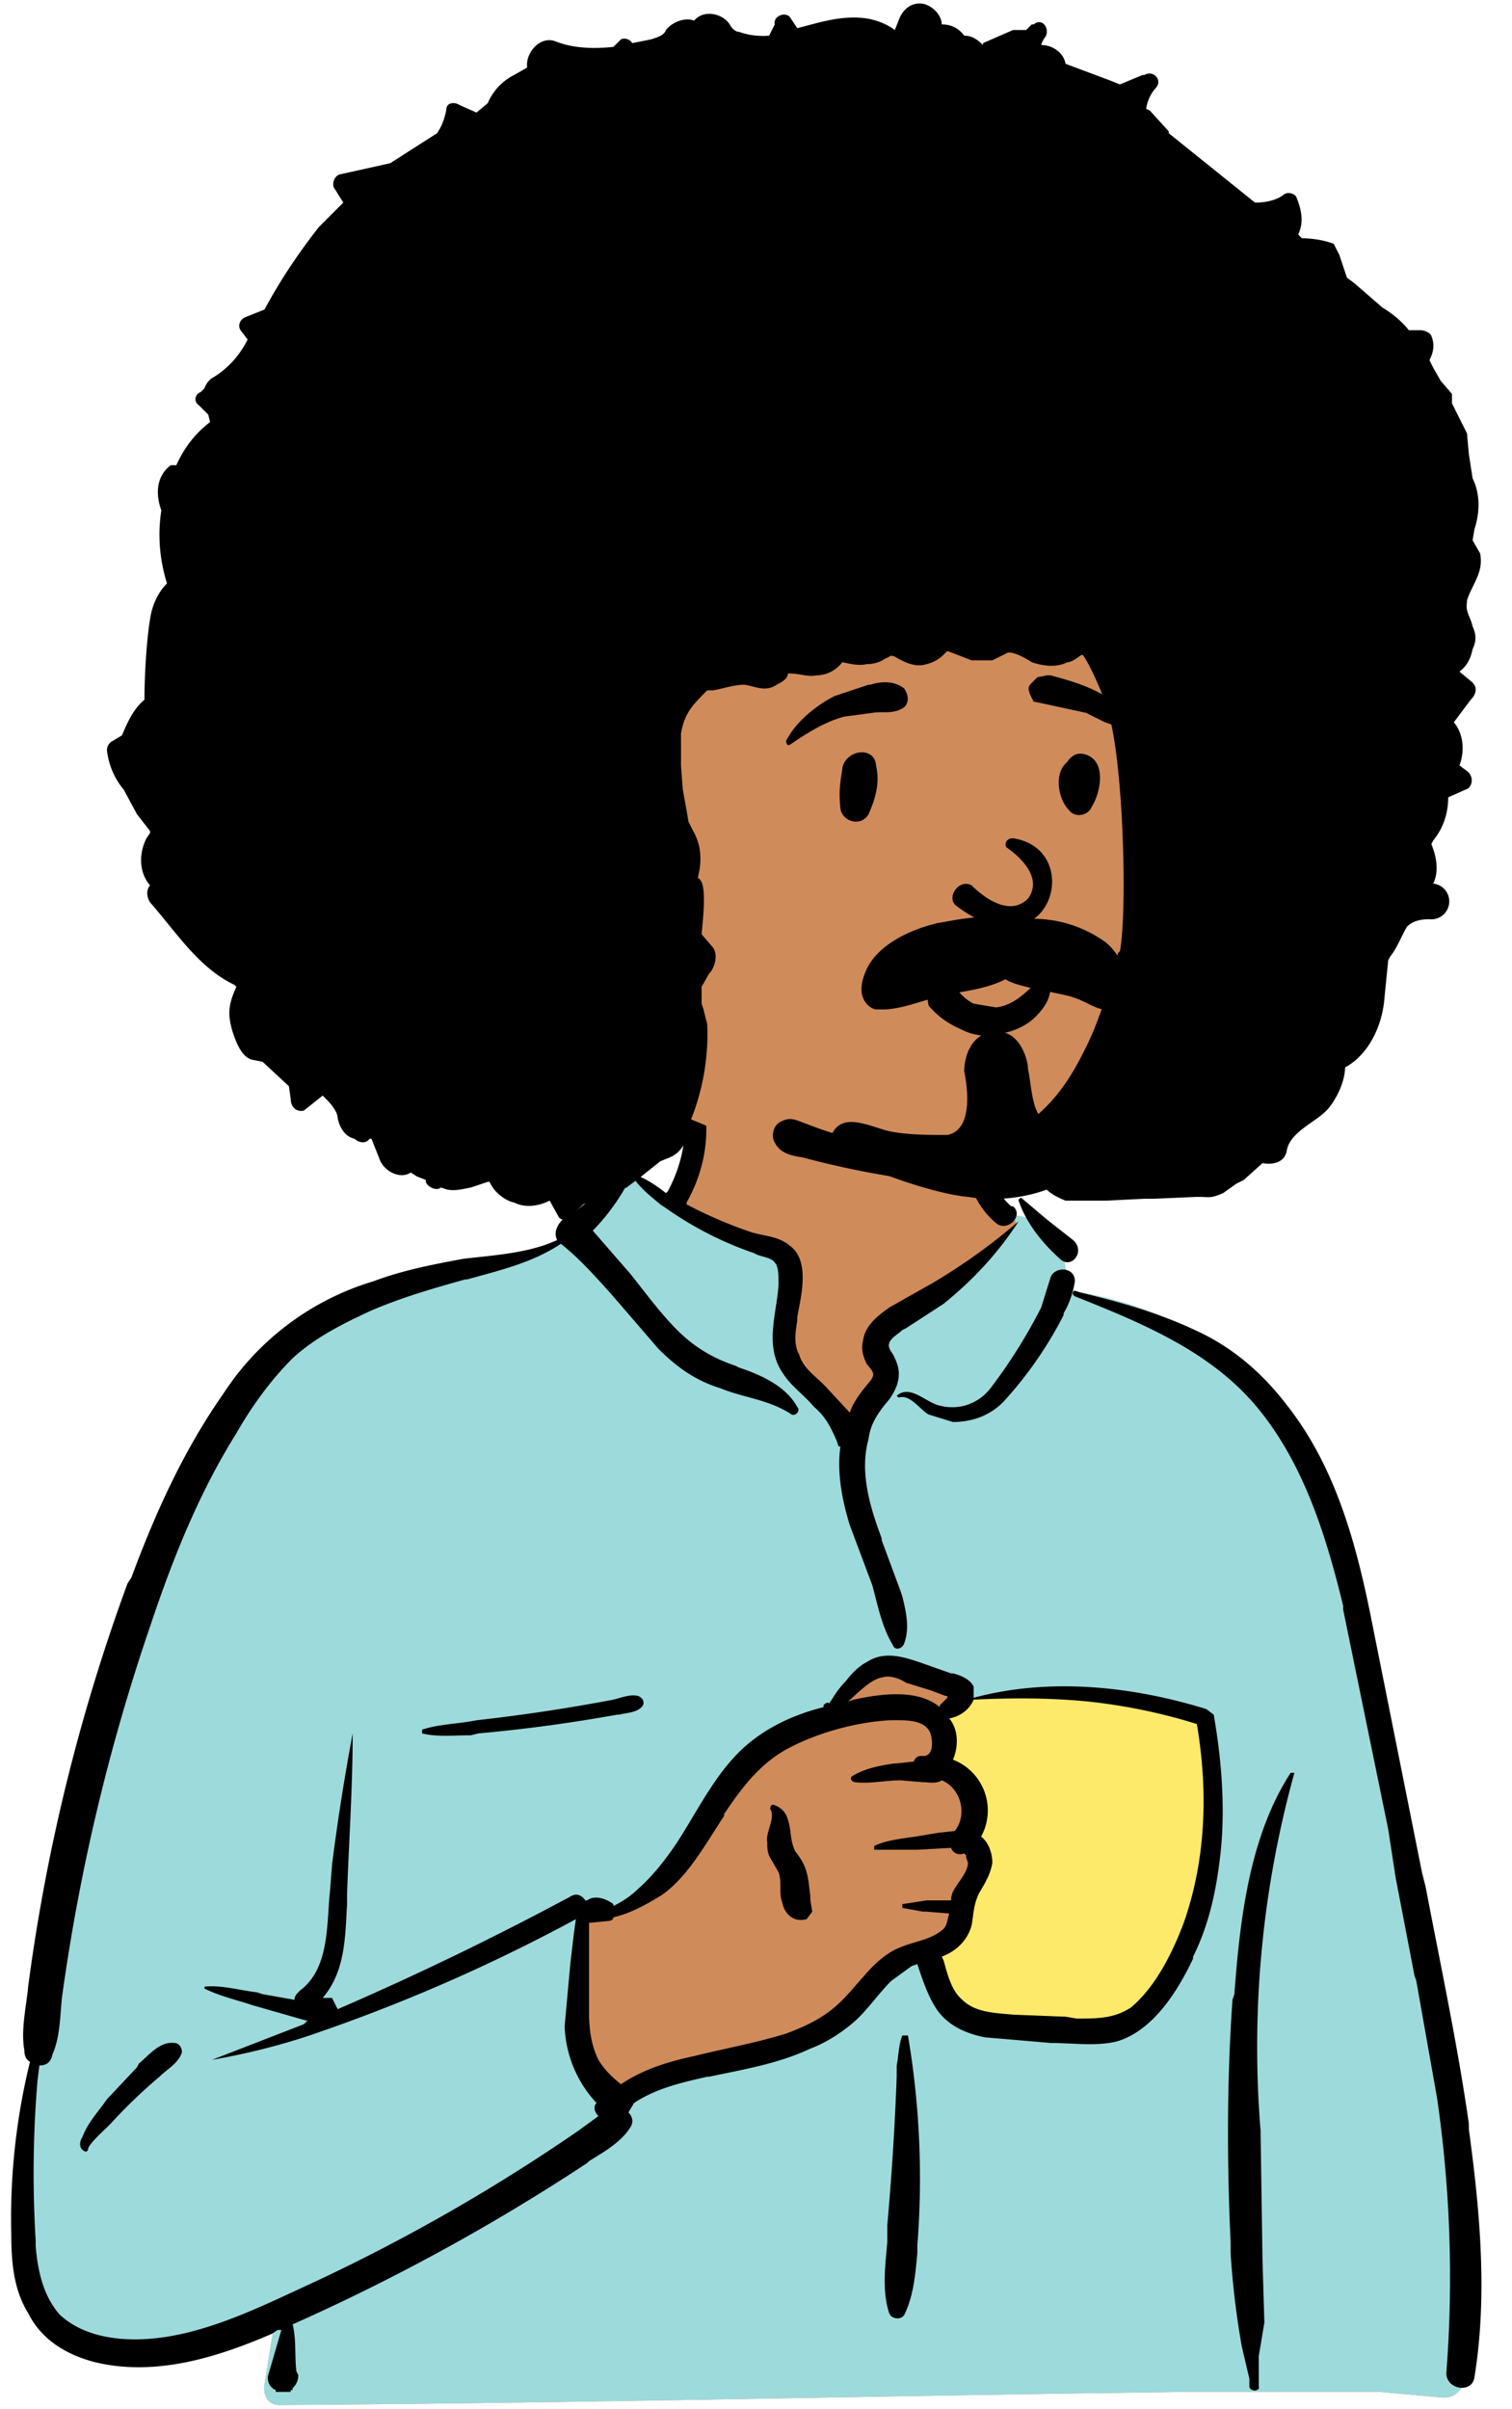 <svg xmlns="http://www.w3.org/2000/svg" overflow="visible" viewBox="165 58 806 1284"><g fill="none" fill-rule="evenodd"><path fill="#FDEA6B" d="M608 918h229v282H608z"/><path fill="#d08b5b" d="M541 642c25-19 87-27 113-9s29 48 41 75c12-6 31 2 34 13 4 5 4 19 7 25 123 20 142 116 157 226 20 110 64 221 45 335l6 12c5 7-1 18-10 17l-34-3H799c-162 2-323 6-485 7-6 0-9-5-8-11l5-31c-38 10-79 13-117 1-3-3 6-1 7-1-35-24-24-75-21-111 19-125 26-263 101-369 32-44 79-78 134-86h1c16-2 34-3 48-11 15-13 22-36 39-36 5 0 12 7 20 11 1-10 7-19 8-27 1-10-1-18 10-27Zm265 333c-34-24-124-12-126-11-4 3-6 3-9 7l-7 1c-5 2-1 8 4 6-3 14 7 24 11 39v17c0 7 7 14 6 20-4 21-26 42-17 63 6 12 24 18 36 22 25 10 69 0 83-22 8-11 17-40 21-49l1-14c3-36 5-74-3-79Z"/><path fill="#9DDADB" d="m501 685 10 6 58 28c11 4 17 7 17 12v44c0 6 10 20 31 41l20-20-1-2-3-22c0-4 19-19 57-45l17-16-2-5c10 0 21 7 24 15 4 5 4 19 7 25 123 20 142 116 157 226 20 110 64 221 45 335l6 12c5 7-1 18-10 17l-34-3H799c-162 2-323 6-485 7-6 0-9-5-8-11l5-31c-38 10-79 13-117 1-3-3 6-1 7-1-35-24-24-75-21-111 19-125 26-263 101-369 32-44 79-78 134-86h3c15-2 32-3 46-11 15-13 22-35 37-36Zm139 261c-6 0-18 9-35 27h-2c-21 10-35 19-42 26-7 8-21 27-41 60l-30 17h-11l-8 58 19 42 44-15 71-19 41-41 23-8c-3 8-4 16-1 24 6 12 24 18 36 22 25 10 69 0 83-22 8-11 17-40 21-49l2-19c2-34 4-69-4-74-34-24-124-12-126-11-4 3-6 3-9 7h-1l7-9-2-2c-18-9-30-14-35-14Zm28 32c-3 14 6 24 10 37l-11-21v-16h1Z"/><path fill="#000" d="M497 683c2-2 6 0 4 3a112 112 0 0 1-20 28l20 23c8 10 16 21 25 30s19 15 31 19l2 1c12 4 25 10 31 21 2 2-1 5-3 4-12-8-26-9-38-14-13-4-23-11-33-21l-25-29c-9-10-17-19-27-27-15 10-32 14-50 19h-1c-18 5-35 10-51 17-15 7-29 14-41 25-12 12-22 26-30 40-20 32-34 67-46 103a1054 1054 0 0 0-47 198c-1 10-1 21-5 30-1 5-4 6-7 6l-1 8a588 588 0 0 0-1 85v3c1 13 4 27 13 37 11 10 26 13 40 13 31 0 62-15 90-28a976 976 0 0 0 146-83l11-8c-2-2-3-5-1-7a63 63 0 0 1-17-41l3-33 2-17 1-7a918 918 0 0 1-142 62l-3 1a367 367 0 0 1-49 12l49-19 2-2h-1l-28-8c-9-3-18-5-26-9v-1c9-1 19 2 28 3l3 1 17 3c0-2 1-3 3-5 16-12 14-36 16-54l1-13a1187 1187 0 0 1 11-70c0 29-2 57-3 86v5c-1 18-1 36-13 50h5l3 6a1637 1637 0 0 0 124-60c3-2 6-1 8 2h1c4-3 10-1 14 2v1c4-2 9-5 13-9 8-7 15-16 21-25 11-17 20-36 35-50 12-11 27-18 43-22v-1c1-1 2-2 3-1l2-3a50 50 0 0 1 7-9c3-4 7-8 11-10 9-6 19-3 28 0l17 6h1c4 1 9 3 11 7v6c41-11 85-6 124 6l4 3c4 23 6 47 4 70-2 21-6 41-15 59v1c-8 17-21 38-40 44-11 3-24 1-36 1l-35-3c-10-2-19-6-25-14-5-7-8-16-11-25l-3 1-11 8c-7 7-13 16-20 22s-15 11-23 14c-17 8-35 11-54 15h-1c-13 3-27 6-39 14l-3 5c2 2 3 5 1 8-5 8-14 13-22 18l-1 1a1090 1090 0 0 1-157 86c2 8 1 17 2 25l1 2c0 3-1 5-3 7v1-1 1h-1v1h-8v-1c-3-1-5-5-4-8l7-24h-2l-3 2c-30 13-63 23-95 15-15-4-28-12-35-26-8-13-9-28-9-43a348 348 0 0 1 10-91c-2-1-3-3-3-6-2-11 1-23 2-34a1004 1004 0 0 1 53-215l2-3c13-35 28-68 49-98a145 145 0 0 1 80-60c16-6 32-9 48-12 17-2 35-3 50-10-2-4 0-8 3-11 11-7 22-16 32-25Zm356 320h2a547 547 0 0 0-18 191v2l1 67 1 33-3 18v16c1 3-5 3-5 0v-4l-4-17a444 444 0 0 1-6-50v-6c-2-43-2-86 1-129l1-3c3-40 8-84 30-118ZM738 749c-2-1-1-3 0-3l3 1c21 5 42 11 61 20 20 9 36 23 49 40 26 33 37 74 45 114l27 135 2 8c8 42 17 84 23 126v3c6 44 10 89 3 132-1 9-15 7-15-2a663 663 0 0 0-5-147l-11-62-1-3-10-52-4-26-24-117v-2c-9-37-21-76-46-106s-62-45-97-59Zm-92 394h3a456 456 0 0 1 5 112v4c-1 11-2 23-7 33-2 3-7 2-8-1-4-12-2-26-1-38v-9a1499 1499 0 0 0 5-79v-6c1-5 1-11 3-16Zm-408 17 1-2c5-4 11-12 19-11 2 0 4 2 4 5-2 6-8 9-12 13a281 281 0 0 0-26 25l-2 2c-1 1-11 10-10 12l-1 1c-4-1-4-5-2-8 3-8 9-14 13-20l16-17Zm423-178c-3-8-15-7-22-7-17 1-36 6-52 14s-26 21-36 36v1c-10 15-19 32-33 42-8 5-17 10-26 12 0 1-1 2-3 2l-10 1v48c0 8 1 17 5 25 3 5 7 9 12 13 12-8 25-12 39-15 16-4 33-7 49-12 8-3 15-6 22-11s12-11 18-18l1-1c5-6 12-13 20-16 7-3 16-4 22-9 3-2 3-6 4-9l-12-1h-2l-11-2v-2l13-2h13c0-3 1-5 3-8s6-8 6-12l-1-3v-1l-1-1c-3 1-6 0-7-3l-18 1h-23v-2c6-3 15-4 22-5l12-2 9-1c7-9 3-23-7-27-3 2-7 1-10 1l-12-1c-8 0-17 2-24 1-2 0-3-2-2-3 6-4 15-6 23-7h1l9-1c1-2 2-3 4-3h2c5-1 4-9 3-12Zm-328 152Zm412-169c-20-2-41-2-61-1-2 5-7 9-13 10 5 6 5 15 2 22a29 29 0 0 1 15 41c4 3 6 9 6 14-1 6-4 11-7 16-3 6-3 11-4 17-2 8-8 14-16 17l1 2c2 7 4 16 10 21 7 7 18 7 28 8h1l26 1 6 1c11 0 20 0 29-6 13-11 22-29 28-45 12-34 13-71 7-106-19-6-39-10-58-12Zm-168 55c4 1 7 4 8 8 2 6 1 11 4 17 4 5 6 9 7 16l1 8v2l1 6-3 4c-7 2-12-3-13-9-2-5 0-11-2-16l-4-7c-2-3-2-6-2-9-1-5 4-12 2-17-1-1 0-3 1-3Zm-85-56c4-1 9-3 13-2 3 1 4 4 2 6-3 3-8 3-12 4h-1a841 841 0 0 1-74 10l-4 1c-9 0-18 1-26-1v-2c9-3 19-3 29-5a964 964 0 0 0 73-11Zm156-9c-3-2-8-4-12-3-7 1-13 8-19 13l3-1c14-3 34-6 46 4v-1l3-3 1-1v-1h-1l-8-3-13-4ZM530 652c-1-8 11-8 11 0 2 16-2 33-10 47v1a235 235 0 0 0 35 15c7 2 14 2 20 7 11 8 6 27 4 38v2c-1 6-2 13 1 18 2 7 8 11 13 16l1 1 13 14c2-6 6-11 11-17 3-4 1-5-2-9-2-4-3-8-2-12 1-8 7-13 14-18l23-13a319 319 0 0 0 46-33c-11 17-24 31-40 44l-20 13-2 1c-2 2-6 4-7 7s2 5 3 8c4 8 2 15-3 22-6 7-10 13-11 21-5 18 1 37 7 53v1l10 27 1 3c2 8 4 17 1 25-1 3-5 4-6 1-6-10-8-21-11-32l-12-32c-4-13-7-28-5-42h-1l-1-3c-3-7-6-13-12-18-5-6-12-11-16-17-11-15-4-32-3-48v-2c0-3 0-8-2-10-2-3-8-3-11-5a186 186 0 0 1-47-24l-3-2c-6-5-11-9-15-15l1-1c6 2 12 6 17 10l1-1c7-13 10-27 9-41Zm195 87c2-6 13-6 13 2-1 6-3 12-6 17v1a210 210 0 0 1-31 45c-7 8-17 12-28 12l-13-4c-5-3-10-11-16-9l-1-1c7-6 15 3 22 5 10 3 21 0 28-9a283 283 0 0 0 27-43l5-16Zm-17-41c0-1 1-2 2-1l13 11 14 11c7 6-1 16-7 10-9-8-18-19-22-31Zm-26-32c2-7 13-4 12 3-3 12 1 24 10 32h1c6 5-3 14-9 9a43 43 0 0 1-14-44Z"/><path fill="#d08b5b" d="M780 455c-7-84-28-158-126-161-44 0-89 10-130 27-99 50-130 231-43 304v2c18 12 38 22 58 30 53 23 116 33 170 8 83-35 85-134 71-210Z"/><path fill="#000" d="M943 416c4-3 6-7 7-12 2-4 2-8 0-12-1-5-4-8-3-13v-1c3-9 9-15 7-25l-4-7 1-6c3-9 3-19-1-27l-2-13-1-11-8-16v-5l-6-7-4-7-2-4c2-4 3-8 1-13-1-2-4-3-6-3h-6c-4-5-9-9-14-12l-15-13-4-3-4-12-3-6c-5-2-12-3-17-3l-2-2c3-6 2-13-1-20-1-2-5-3-7-1-4 3-10 4-15 4l-46-37v-1l-10-11-2-1a21 21 0 0 1 5-11c4-4-1-10-6-7h-1l-12 5-5-2-16-6-8-3c-1-6-7-10-13-10a12 12 0 0 1 2-4c3-4-1-11-6-7h-1l-3 3h-7l-16 7v1c-3-3-6-5-10-5-3-4-7-6-12-6 0-5-5-10-10-11-6-1-11 3-13 9l-2 5c-4-3-9-5-14-6-12-2-23 1-34 4l-4 1-4-6c-3-3-9 0-8 4l-3 6a38 38 0 0 1-16-2c-2 0-4-2-5-4-4-6-14-8-19-2-5-2-12 1-15 5-1 3-5 4-8 5l-10 2c-1-2-4-3-6-2l-4 4c-10 1-21 1-31-3-8-3-16 6-15 14l-7 4a30 30 0 0 0-14 15l-6 5-9-4c-3-2-7-1-7 2-1 6-3 10-5 13l-25 16-27 6c-3 1-4 5-3 7l5 8-13 13c-11 14-21 29-29 44l-10 4c-3 1-5 5-2 8l3 4c-4 8-10 15-18 20-2 1-4 3-5 6l-2 2c-3 1-4 5-1 7l5 5 1 4c-8 6-14 14-18 23h-3c-8 6-8 16-5 24-2 13-1 26 3 39-5 5-8 12-9 19-2 12-3 31-3 43-6 5-9 12-12 19l-5 3c-2 1-3 3-3 5 1 8 4 15 9 21l7 13 7 9v1l-2 3c-4 8-4 18 2 25-2 2-2 6 0 9 14 16 26 35 45 44l1 1c-4 9-5 14-2 24 2 6 5 14 11 15l5 1 14 13 1 7c0 4 3 7 7 6l10-8 2 2c3 3 6 7 6 10 1 5 4 10 9 11 2 2 6 3 8 0h1l4 10c2 7 11 12 17 8l3 2 5 2v1c1 3 6 5 8 3l3 1c4 1 8 0 13-1l9-3h1c2 5 8 10 13 11 6 3 13 2 19-1l5 9c2 2 4 1 5 0l8-7 5-2 18-7 8-6 10-8 5-2c7-3 10-10 10-17a123 123 0 0 0 10-54l-2-8-1-3v-9l4-7c3-3 5-10 2-14l-6-7c1-11 3-28-2-30l1-5c1-8 0-14-4-21l-2-4-1-6-2-11-1-13a1256 1256 0 0 0 0-17c2-11 6-15 14-23h3c6-1 11-3 17-3 6 1 11 4 17 0 2-1 6-3 6-6h1c5 0 10 2 14 1 6 0 11-3 14-7 5 1 9 2 13 1 4 0 7-1 10-3 3-1 2-2 5-1 5 3 11 6 17 4 4-1 7-3 9-5l2-2 13 5h11l8-4c3-1 10 3 13 5 6 2 13 3 19 0 3 0 7-4 8-4 3 3 11 21 13 28 9 26 11 109 7 130l-1 1c-5 19-10 37-19 54-8 16-19 31-35 40s-36 11-54 10a189 189 0 0 1-53-11l-8-3c-5-2-7-2-11 0s-5 8-3 11c3 6 9 7 15 8a473 473 0 0 0 53 11 122 122 0 0 0 70-14l-3 4c-2 2 0 7 3 9l3 1v1c3 6 9 9 14 11h22l20-1h5l23-1c7 0 7 1 14-2l7-5 4-2 10-9c5 1 12 0 13-7 2-10 16-15 22-22 5-6 9-15 9-22 13-7 20-23 21-37l2-20 1-2c4-5 6-11 9-16 3-3 7-4 12-4a9 9 0 0 0 2-19c3-6 2-14-1-21l1-2c5-6 8-14 8-23l9-4c4-1 5-7 1-10l-4-3c3-8 2-17-3-23l9-12c3-3 4-7 0-10l-6-5Z"/><path fill="#000" d="M678 607c-7-3-13-7-18-13l-1-6a9 9 0 0 1 10-8l5 4c3 4 6 7 10 9l12 2c8-1 14-6 20-12a158 158 0 0 0 4-3h3l2 1v3c0 6-3 11-8 16s-12 8-19 9c-7 2-14 1-20-2Zm24-97c7 5 19 16 11 27-10 10-24-1-30-7-7-4-14 7-8 11 49 37 69-29 31-36-5-1-6 4-4 5Zm-88-42c1-10 17-13 18-2 2 9 0 17-4 26-4 7-14 4-15-3-1-10 0-14 1-21Zm120-4c2-3 5-5 9-4 12 3 9 20 4 28-2 5-9 6-12 2-6-6-8-19-2-25l1-1Zm-106-41h1c6-2 13-2 18 2 2 3 3 7 0 10-6 4-11 2-17 3l-15 2c-11 3-20 9-29 15-1 1-2-1-2-2 5-10 16-19 26-24l18-6Zm95-5h2c15 4 36 10 43 26v3l-2 1a36 36 0 0 1-9-4l-3-1-10-5-23-5-5-1-2-4c-1-3-1-4 1-6l3-3 5-1Z"/><path fill="#000" d="M703 549c-11-5-31 0-38 1-17 4-34 13-39 27-6 15 5 20 7 19 12 1 26-6 38-8 10-2 20-3 30-8 6 4 22 6 34 9 11 3 15 9 25 7 12-1 7-26-6-36a66 66 0 0 0-51-11Zm22 106c-10 2-10-19-12-27 0-6-5-21-17-20-13 0-17 13-17 21 1 5 6 31-9 34-10 0-21 0-31-2-12-3-28-12-32 6-1 7 51 27 74 29 24 4 52-3 68-21 4-4 15-21 16-25 1-9-2-15-13-12-8 5-21 15-27 17Z"/></g></svg>
